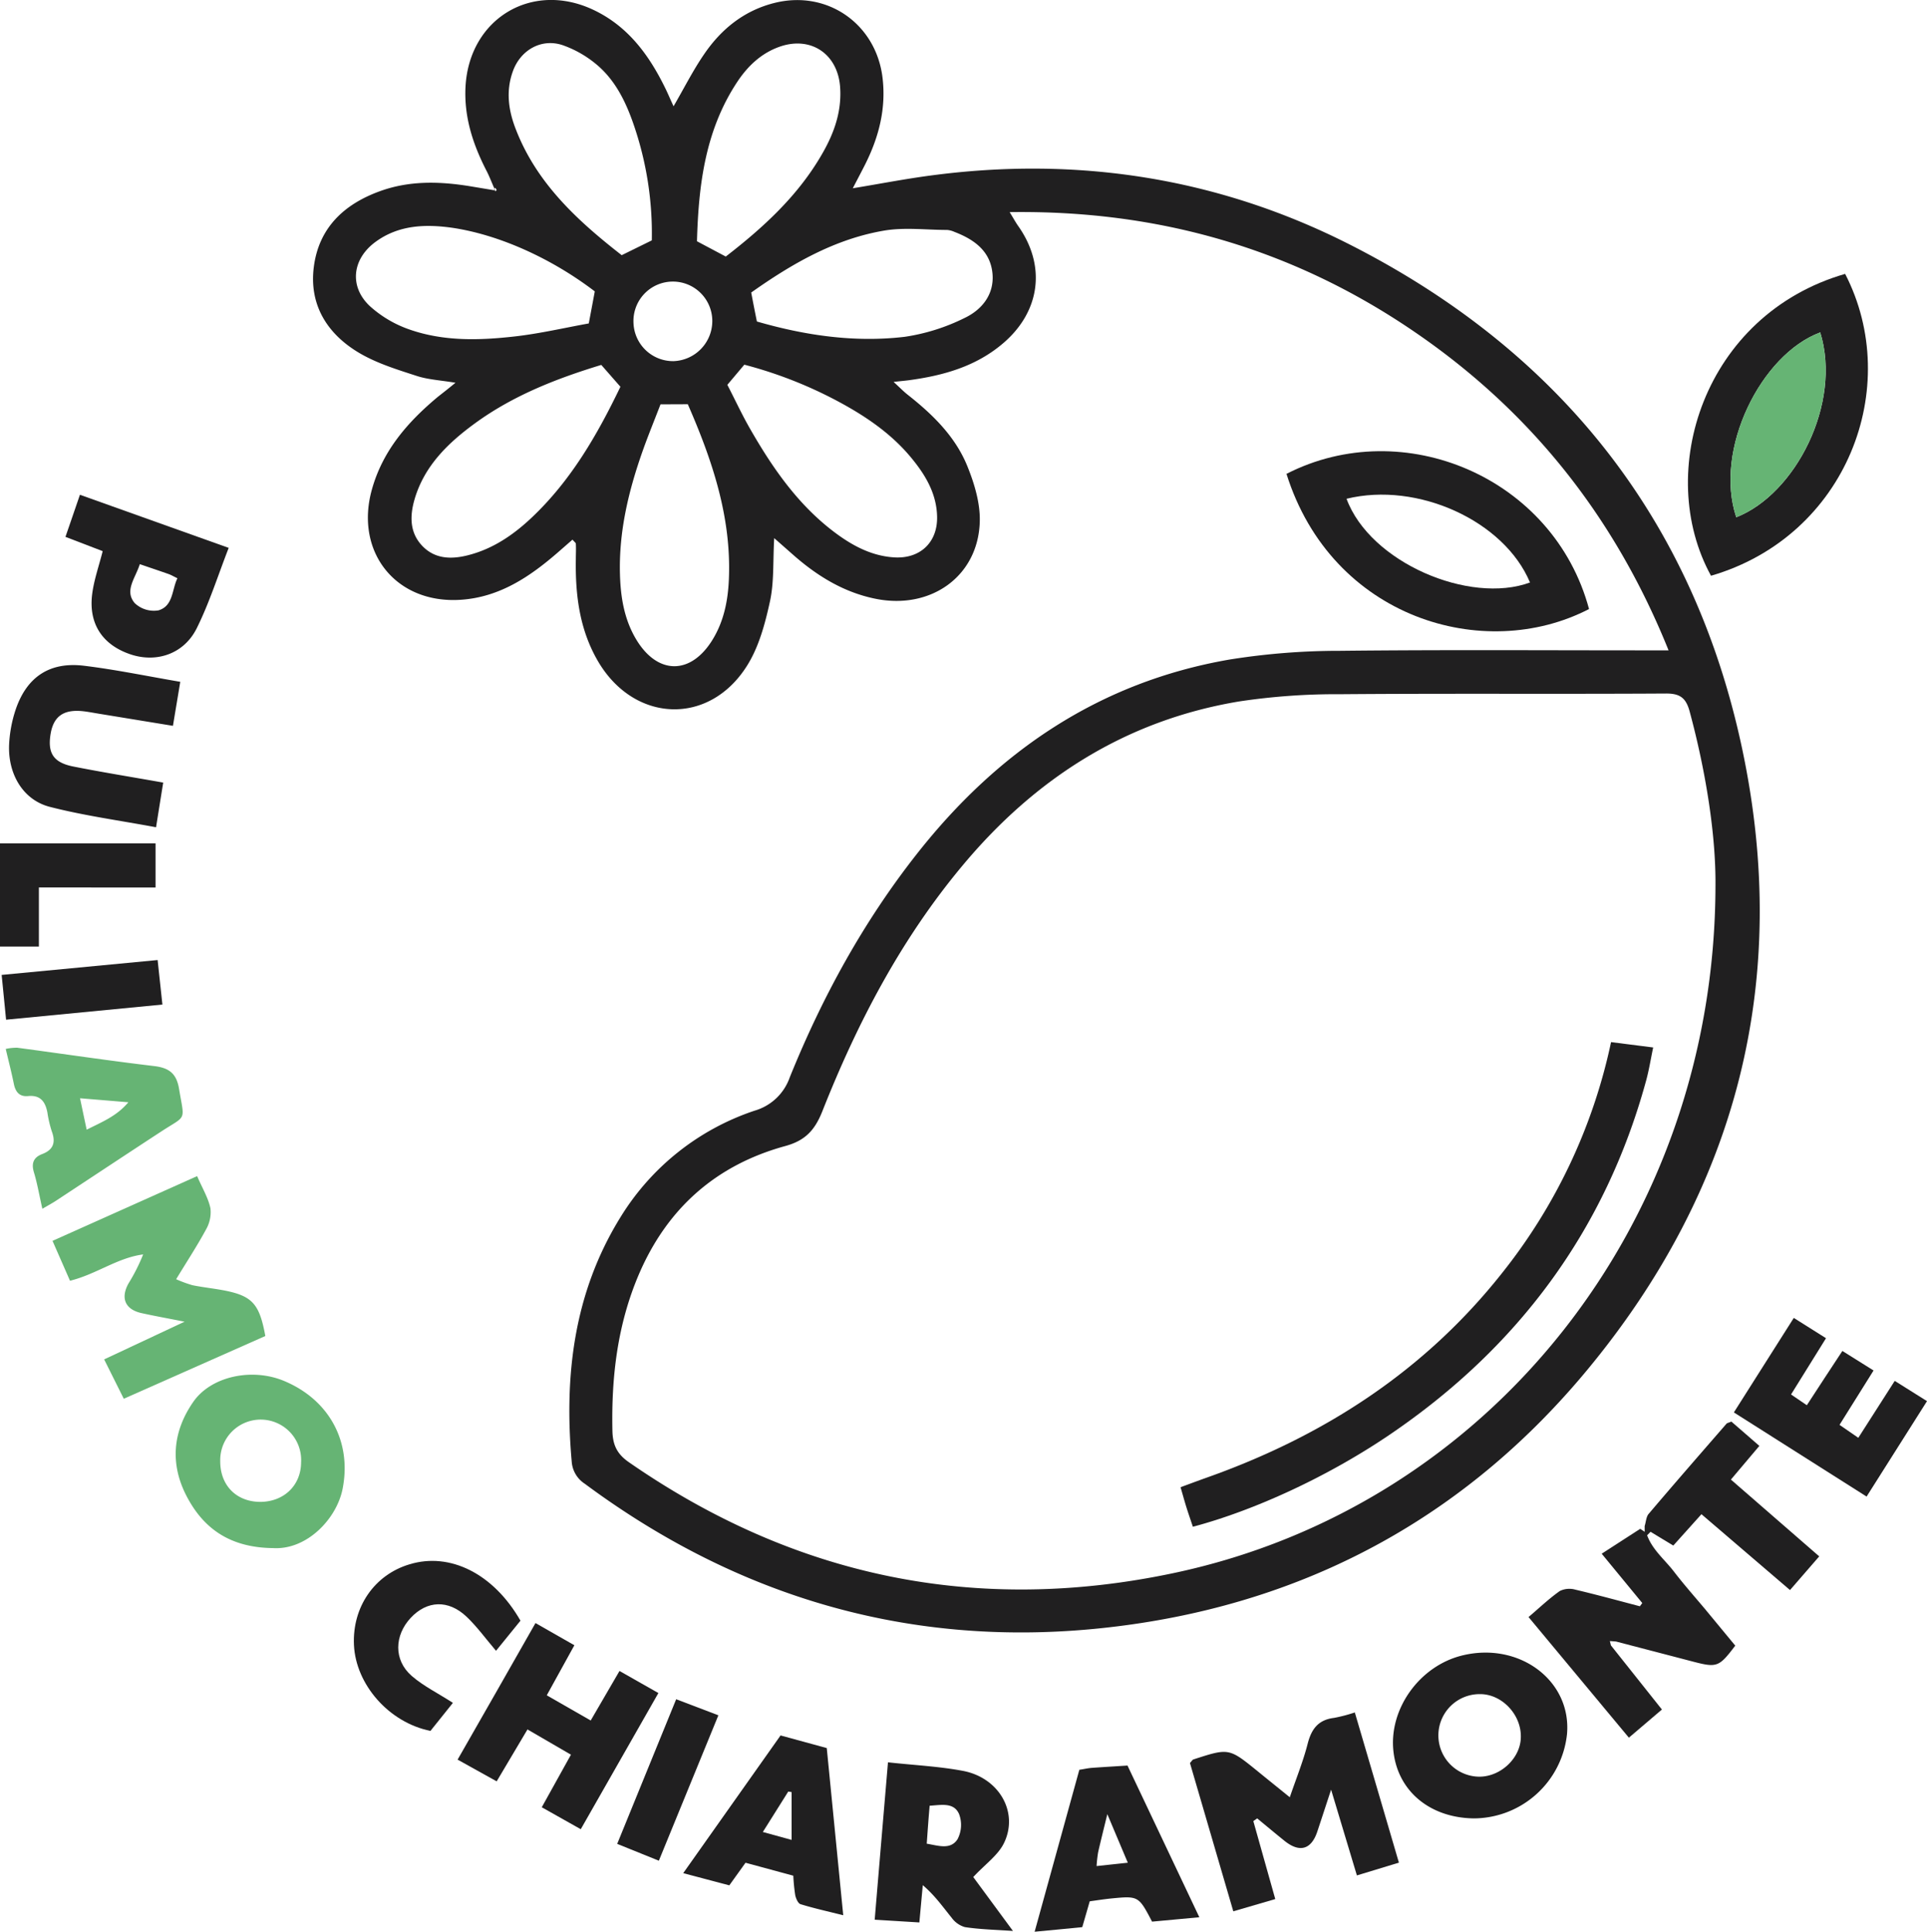 <svg xmlns="http://www.w3.org/2000/svg" viewBox="0 0 500.49 501.65"><defs><style>.cls-1{fill:#201f20;}.cls-2{fill:#66b474;}</style></defs><g id="Livello_2" data-name="Livello 2"><g id="Dark"><g id="qOIzk7"><path class="cls-1" d="M221.49,48.89c7.1-1.17,13.59-2.43,20.14-3.3,38-5.08,74.51.5,108.7,17.79C404.88,91,439.88,134.82,452.52,194.62s-1.29,114.14-40.4,161.26c-30.1,36.26-69,58.34-115.56,65.55-53,8.21-101.44-4.07-144.68-36.14a7.45,7.45,0,0,1-3.39-5.72c-2-22.4.55-43.91,12.65-63.47A65,65,0,0,1,196,288.41a13.68,13.68,0,0,0,9.12-8.65c8.4-20.77,19.07-40.3,33-58,20.94-26.63,47.39-44.62,81.15-50.48A180.32,180.32,0,0,1,348.08,169c27.15-.3,54.32-.11,81.48-.12h3.81c-14-34.78-36-62.38-66.55-83.09-31.29-21.23-65.95-31.26-104.59-30.71,1.06,1.73,1.58,2.7,2.21,3.59,7.28,10.29,5.8,22.1-3.79,30.37-7.11,6.13-15.67,8.5-24.7,9.71-.94.12-1.89.2-3.86.42,1.65,1.51,2.6,2.5,3.67,3.34,6.49,5.11,12.38,10.86,15.5,18.58,1.83,4.53,3.36,9.62,3.21,14.41-.42,14.22-12.84,23-27.34,19.93-8.21-1.72-15.08-6-21.28-11.49l-4.77-4.2c-.35,6.08,0,11.46-1.12,16.51-1.26,5.76-2.88,11.82-6,16.72-9.76,15.42-28.93,14.76-38.4-.85-5-8.3-6.16-17.47-6-26.92,0-1.32.08-2.64,0-4,0-.24-.36-.47-.87-1.07l-3.56,3.11c-7.39,6.45-15.34,11.86-25.52,12.51-16.8,1.09-27.58-12.45-23-28.71,2.83-10.08,9.32-17.5,17.12-24,1.27-1,2.57-2,4.57-3.65-3.92-.66-7.2-.81-10.18-1.81C103,95.92,97.63,94.27,93,91.47c-8.1-4.91-12.75-12.39-11.49-22.17,1.3-10.1,7.79-16.23,17.08-19.62,7.75-2.84,15.68-2.6,23.66-1.29l6.37,1.06c-1-2.25-1.52-3.67-2.21-5-3.56-6.9-5.93-14.06-5.5-22C121.9,4.81,138.19-5,154.16,2.58c9.07,4.3,14.55,11.9,18.78,20.63.63,1.31,1.19,2.65,2,4.39,2.78-4.79,5.06-9.33,7.91-13.48C187.36,7.48,193.4,2.63,201.41.7c13.52-3.25,26.05,5.5,27.79,19.35,1,8.06-.92,15.53-4.51,22.67C223.73,44.62,222.73,46.5,221.49,48.89ZM445.55,230c.12-12.69-2.34-29.09-6.71-45.26-.95-3.5-2.49-4.68-6.19-4.65-28.15.17-56.31-.05-84.46.18a169.51,169.51,0,0,0-26.37,1.88c-29.35,4.89-52.89,19.92-71.8,42.58-16,19.13-27.37,40.9-36.46,63.9-2,5-4.55,7.61-9.72,9-17.94,4.95-30.6,16.2-37.94,33.36-5.54,13-7.13,26.56-6.84,40.53.08,3.7,1.19,6.05,4.32,8.21C206.49,409.6,253.86,419.3,305,408.45,386.76,391.08,445.38,317.9,445.55,230Zm-274-125c-1.64,4.27-3.22,8.11-4.6,12-3.68,10.4-6.25,21-5.93,32.18.17,5.89,1.1,11.61,4.15,16.75,5.56,9.37,14.25,9.42,19.91.16,2.95-4.82,4-10.18,4.23-15.73.67-16.18-4.38-31-10.67-45.39Zm17.36-5.07c2,3.87,3.74,7.62,5.78,11.2,6.05,10.58,12.93,20.52,23,27.78,4.38,3.15,9.13,5.51,14.61,5.83,6.71.39,11.21-3.92,11.09-10.52-.1-5.57-2.62-10.21-6-14.46-4.7-6-10.68-10.41-17.21-14.14a111.06,111.06,0,0,0-26.86-10.92Zm-32.74-5.17c-11.68,3.55-22.79,7.92-32.58,15-7.07,5.13-13.34,11.1-15.91,19.88-1.26,4.33-1.32,8.7,2.06,12.18,3.23,3.32,7.39,3.46,11.65,2.4,6.48-1.6,11.82-5.22,16.6-9.71,10.23-9.62,17.11-21.52,23.15-34.08Zm40.43-11.27C209.15,87.12,222,89,235,87.46a52,52,0,0,0,15.53-4.89c4.49-2.13,7.76-6.13,7.24-11.57-.56-5.84-4.79-8.83-9.87-10.78a5.83,5.83,0,0,0-1.92-.51c-5.43,0-11-.72-16.27.16-13,2.19-24.15,8.71-34.6,16.09C195.64,78.82,196.1,81.08,196.58,83.48Zm-42.1-7.81C143.23,67.08,129.71,61,117.6,59.17c-7-1-14-.81-20.08,3.65s-6.87,11.62-1.44,16.69a29.93,29.93,0,0,0,10.12,6c9,3.19,18.36,2.9,27.64,1.84,6.52-.75,12.95-2.26,19.08-3.36C153.54,80.7,154,78.27,154.48,75.67Zm34-9.06c9.75-7.54,18.77-15.78,25-26.61,3.14-5.41,5.18-11.13,4.69-17.52-.68-8.63-7.77-13.26-15.9-10.29-4.72,1.72-8.18,5.07-10.87,9.16-8.28,12.57-10,26.77-10.4,41.29Zm-27-.37,7.79-3.83a86.79,86.79,0,0,0-4.69-30c-2-5.84-4.72-11.48-9.52-15.55a28.25,28.25,0,0,0-8.91-5.13c-5.57-1.89-11.05,1.28-13,6.87-1.83,5.14-1.09,10.18.84,15.06C139.43,47.63,150,57.32,161.44,66.24ZM185,83.52a10.24,10.24,0,1,0-20.47.26,10.29,10.29,0,0,0,10.35,10A10.43,10.43,0,0,0,185,83.52ZM129,49.36l-.34-.6c-.1.1-.31.23-.29.3a2.53,2.53,0,0,0,.3.62Z"/><path class="cls-1" d="M418.4,427.27l13.24,16.65-8.58,7.31L397,419.91c2.81-2.39,5.32-4.79,8.13-6.77a5.67,5.67,0,0,1,4.05-.34c5.61,1.32,11.16,2.85,16.74,4.31l.62-.84L416,403.46,426,397l1.16.77c0-.5,0-1,0-1.5.33-1,.38-2.34,1-3.11,6.68-7.87,13.47-15.65,20.24-23.44.2-.22.59-.27,1.28-.57l7.27,6.31-7.39,8.75,22.94,19.94-7.59,8.75-23-19.7-7.31,8.14-5.91-3.57-.89.9c1.37,3.79,4.63,6.38,7,9.48,2.54,3.3,5.3,6.42,8,9.63l7.89,9.55c-4.26,5.62-4.74,5.78-11.2,4.09s-13.19-3.44-19.78-5.16l-1.59-.12Z"/><path class="cls-1" d="M334.13,123.05c30.38-15.55,69.4.92,78.58,35.1C385.44,172.28,345.89,160.51,334.13,123.05Zm15.6,6.47c6.1,16.55,31.95,27.52,47.65,21.74C390.68,135.23,368.15,125,349.73,129.52Z"/><path class="cls-1" d="M444.39,149.51c-14.76-26.86-1.92-67.75,34.84-78.39C494.38,100.49,479.64,139.25,444.39,149.51Zm28.37-63.19c-15.38,5.7-27.69,30.4-21.81,48C466.27,128.35,478.45,104.82,472.76,86.32Z"/><path class="cls-2" d="M51.2,305.41c1.38,3.19,2.89,5.67,3.46,8.36a9,9,0,0,1-1.16,5.51c-2.28,4.22-4.92,8.24-7.75,12.9A32.1,32.1,0,0,0,50,333.74c2.77.56,5.59.84,8.36,1.38,7.17,1.42,9.05,3.51,10.55,11.81L32.15,363.22,27.05,353l20.89-9.79c-4.56-.9-7.89-1.5-11.19-2.23-4.2-.93-5.5-3.84-3.4-7.66a48.35,48.35,0,0,0,3.83-7.58c-6.73.89-12.1,5.13-19,6.84-1.47-3.37-2.9-6.61-4.54-10.36Z"/><path class="cls-1" d="M320.32,496.32c-3.87-13.23-7.58-25.94-11.26-38.51.45-.47.62-.83.88-.92,9.24-3,9.24-3,16.71,3.06,2.56,2.09,5.14,4.16,8.34,6.75,1.71-5,3.51-9.42,4.67-14,1-3.82,2.81-6.13,6.85-6.61a41.73,41.73,0,0,0,5.37-1.41c3.79,12.89,7.56,25.72,11.45,39L352.42,487l-6.7-22.27c-1.43,4.34-2.49,7.6-3.57,10.85-1.57,4.74-4.62,5.6-8.57,2.41-2.37-1.91-4.71-3.87-7.06-5.8l-1,.7c1.86,6.61,3.72,13.23,5.7,20.25Z"/><path class="cls-1" d="M382.71,472.19c-11.4-.19-19.66-7.11-20.8-17.42-1.22-11,6.78-22.18,17.88-24.89,14.84-3.63,28.42,6.57,27.2,20.43A24.45,24.45,0,0,1,382.71,472.19ZM395,451c.08-5.83-4.95-11.09-10.58-11.08a10.72,10.72,0,0,0-.23,21.44C389.81,461.38,395,456.46,395,451Z"/><path class="cls-2" d="M70.91,402c-11.24-.12-18.1-5.13-22.45-13.5S44.84,371.73,50.22,364c4.6-6.6,15.18-8.88,23.52-5.42,11.66,4.84,17.66,15.66,15.25,28C87.48,394.34,79.74,402.54,70.91,402Zm7.29-22.24a10.51,10.51,0,1,0-21-.42c-.06,6.38,4.21,10.7,10.54,10.66C73.83,389.91,78.19,385.65,78.2,379.71Z"/><path class="cls-1" d="M139.08,421.47l10.1,5.76-7.17,13,11.41,6.54c2.61-4.49,4.92-8.47,7.48-12.86L171,439.64,150.84,475l-10.13-5.7,7.58-13.65L137,449.09,129,462.57l-10.15-5.64C125.7,445,132.26,433.45,139.08,421.47Z"/><path class="cls-1" d="M230.63,457.63c6.94.76,13.29,1.05,19.47,2.22,9.36,1.77,14.53,10.71,10.68,18.71-1.54,3.2-4.9,5.52-8,8.86l10.31,14c-4.72-.32-8.64-.41-12.49-1a6.45,6.45,0,0,1-3.43-2.43c-2.28-2.79-4.33-5.77-7.5-8.46l-.89,9.68-11.6-.71C228.31,485,229.44,471.69,230.63,457.63Zm10.07,21.13c3,.49,6.16,1.68,8-1.17a8,8,0,0,0,.41-6.49c-1.34-3.13-4.57-2.39-7.66-2.2C241.16,472.24,240.94,475.34,240.7,478.76Z"/><path class="cls-1" d="M42.39,203.22c-.63,3.89-1.19,7.42-1.86,11.6-9.45-1.77-18.65-3-27.59-5.3C6,207.74,2,201,2.37,193.25A33.73,33.73,0,0,1,4,184.47c2.87-8.68,8.88-12.71,17.91-11.58,8.2,1,16.33,2.7,24.91,4.16-.63,3.82-1.23,7.36-1.9,11.43l-19.19-3.14c-1.31-.21-2.62-.47-3.94-.63-5.16-.62-7.86,1.21-8.64,5.83-.84,5,.7,7.47,5.86,8.5C26.52,200.53,34.06,201.74,42.39,203.22Z"/><path class="cls-1" d="M482.65,373.36l9.46-14.78,8.38,5.26L484.8,388.62l-34.47-21.85c5.28-8.31,10.31-16.25,15.56-24.54l8.37,5.27c-3.12,5-6,9.64-9.08,14.61l4.1,2.79c3.08-4.71,6-9.22,9.23-14.09l8.1,5.07L477.77,370Z"/><path class="cls-1" d="M177.45,486.41l25.28-35.76,12,3.28c1.42,14.4,2.8,28.42,4.28,43.41-4-1-7.58-1.79-11.09-2.87-.65-.2-1.2-1.48-1.38-2.35a48,48,0,0,1-.5-5.05l-12.41-3.36-4.21,5.87Zm28.15-8.63V465.36l-.87-.14-6.6,10.5Z"/><path class="cls-2" d="M11,313.89c-.82-3.63-1.32-6.59-2.18-9.44-.73-2.39-.11-3.91,2.14-4.77,2.94-1.12,3.56-3.07,2.48-5.93a30.13,30.13,0,0,1-1.13-4.86c-.53-2.78-1.8-4.58-5-4.27-2.24.22-3.28-1.05-3.71-3.15-.59-2.92-1.34-5.81-2.11-9.09a13.29,13.29,0,0,1,3-.31c11.85,1.58,23.68,3.35,35.55,4.76,3.89.47,5.8,1.92,6.47,5.93,1.42,8.56,2.06,6.7-4.54,11-9.19,6-18.33,12.06-27.5,18.09C13.52,312.47,12.53,313,11,313.89Zm9.79-28.7c.64,3.08,1.15,5.46,1.72,8.16,4.07-2.06,7.77-3.5,10.83-7.12Z"/><path class="cls-1" d="M280.33,459.57c1.31-.2,2.27-.43,3.25-.5,3-.22,6-.39,9.26-.6,6.13,12.93,12.23,25.81,18.66,39.39L299.22,499c-3.51-6.7-3.52-6.71-10.77-6-1.8.19-3.59.47-5.42.72-.67,2.32-1.26,4.37-1.94,6.71l-5.83.57-6.54.62Zm4.48,25,8.11-.87-5.32-12.61c-1,4.1-1.73,7-2.39,9.9A35.57,35.57,0,0,0,284.81,484.61Z"/><path class="cls-1" d="M26.67,143.12,17,139.41c1.2-3.47,2.36-6.85,3.76-10.93l38.64,13.79c-2.78,7.12-5,14.23-8.29,20.85s-10.26,9-16.94,6.89c-7.39-2.39-11.17-7.82-10.25-15.58C24.37,150.69,25.69,147,26.67,143.12Zm9.64,3.38c-1.15,3.68-4.07,6.87-1.32,10.11a7.2,7.2,0,0,0,6.19,1.88c3.84-1.15,3.44-5.36,4.9-8.33-1.07-.52-1.64-.86-2.25-1.08C41.5,148.26,39.16,147.48,36.31,146.5Z"/><path class="cls-1" d="M135.18,420.85l-6.35,7.82c-2.65-3.11-4.9-6.23-7.64-8.84-4.74-4.5-10.29-4.24-14.52.29s-4.49,10.94.26,15.07c3.06,2.66,6.83,4.49,10.7,7l-5.83,7.28c-10.74-2.15-19.4-12-19.87-22.33-.45-9.84,5.33-18.22,14.44-20.93C116.88,403,128.2,408.66,135.18,420.85Z"/><path class="cls-1" d="M10.1,230.45V245.8H0V219H40.4v11.47Z"/><path class="cls-1" d="M186.58,445.42l-15.46,37.76-10.82-4.37,15.32-37.56Z"/><path class="cls-1" d="M40.94,249.3c.44,4.08.81,7.52,1.24,11.56l-40.6,3.93L.43,253.16Z"/><path class="cls-2" d="M472.76,86.32c5.69,18.5-6.49,42-21.81,48C445.07,116.72,457.38,92,472.76,86.32Z"/><path class="cls-1" d="M418.43,270.61,429.37,272c-.63,3-1.08,5.87-1.84,8.64-10.65,38.92-33.28,69.26-66.46,91.82-16.42,11.16-35.62,19.86-51.25,24-.54-1.63-1.13-3.3-1.66-5s-.93-3.17-1.54-5.27c2.35-.86,4.61-1.71,6.89-2.52,30.31-10.75,56.42-27.61,76.54-53A144,144,0,0,0,418.43,270.61Z"/></g></g></g></svg>